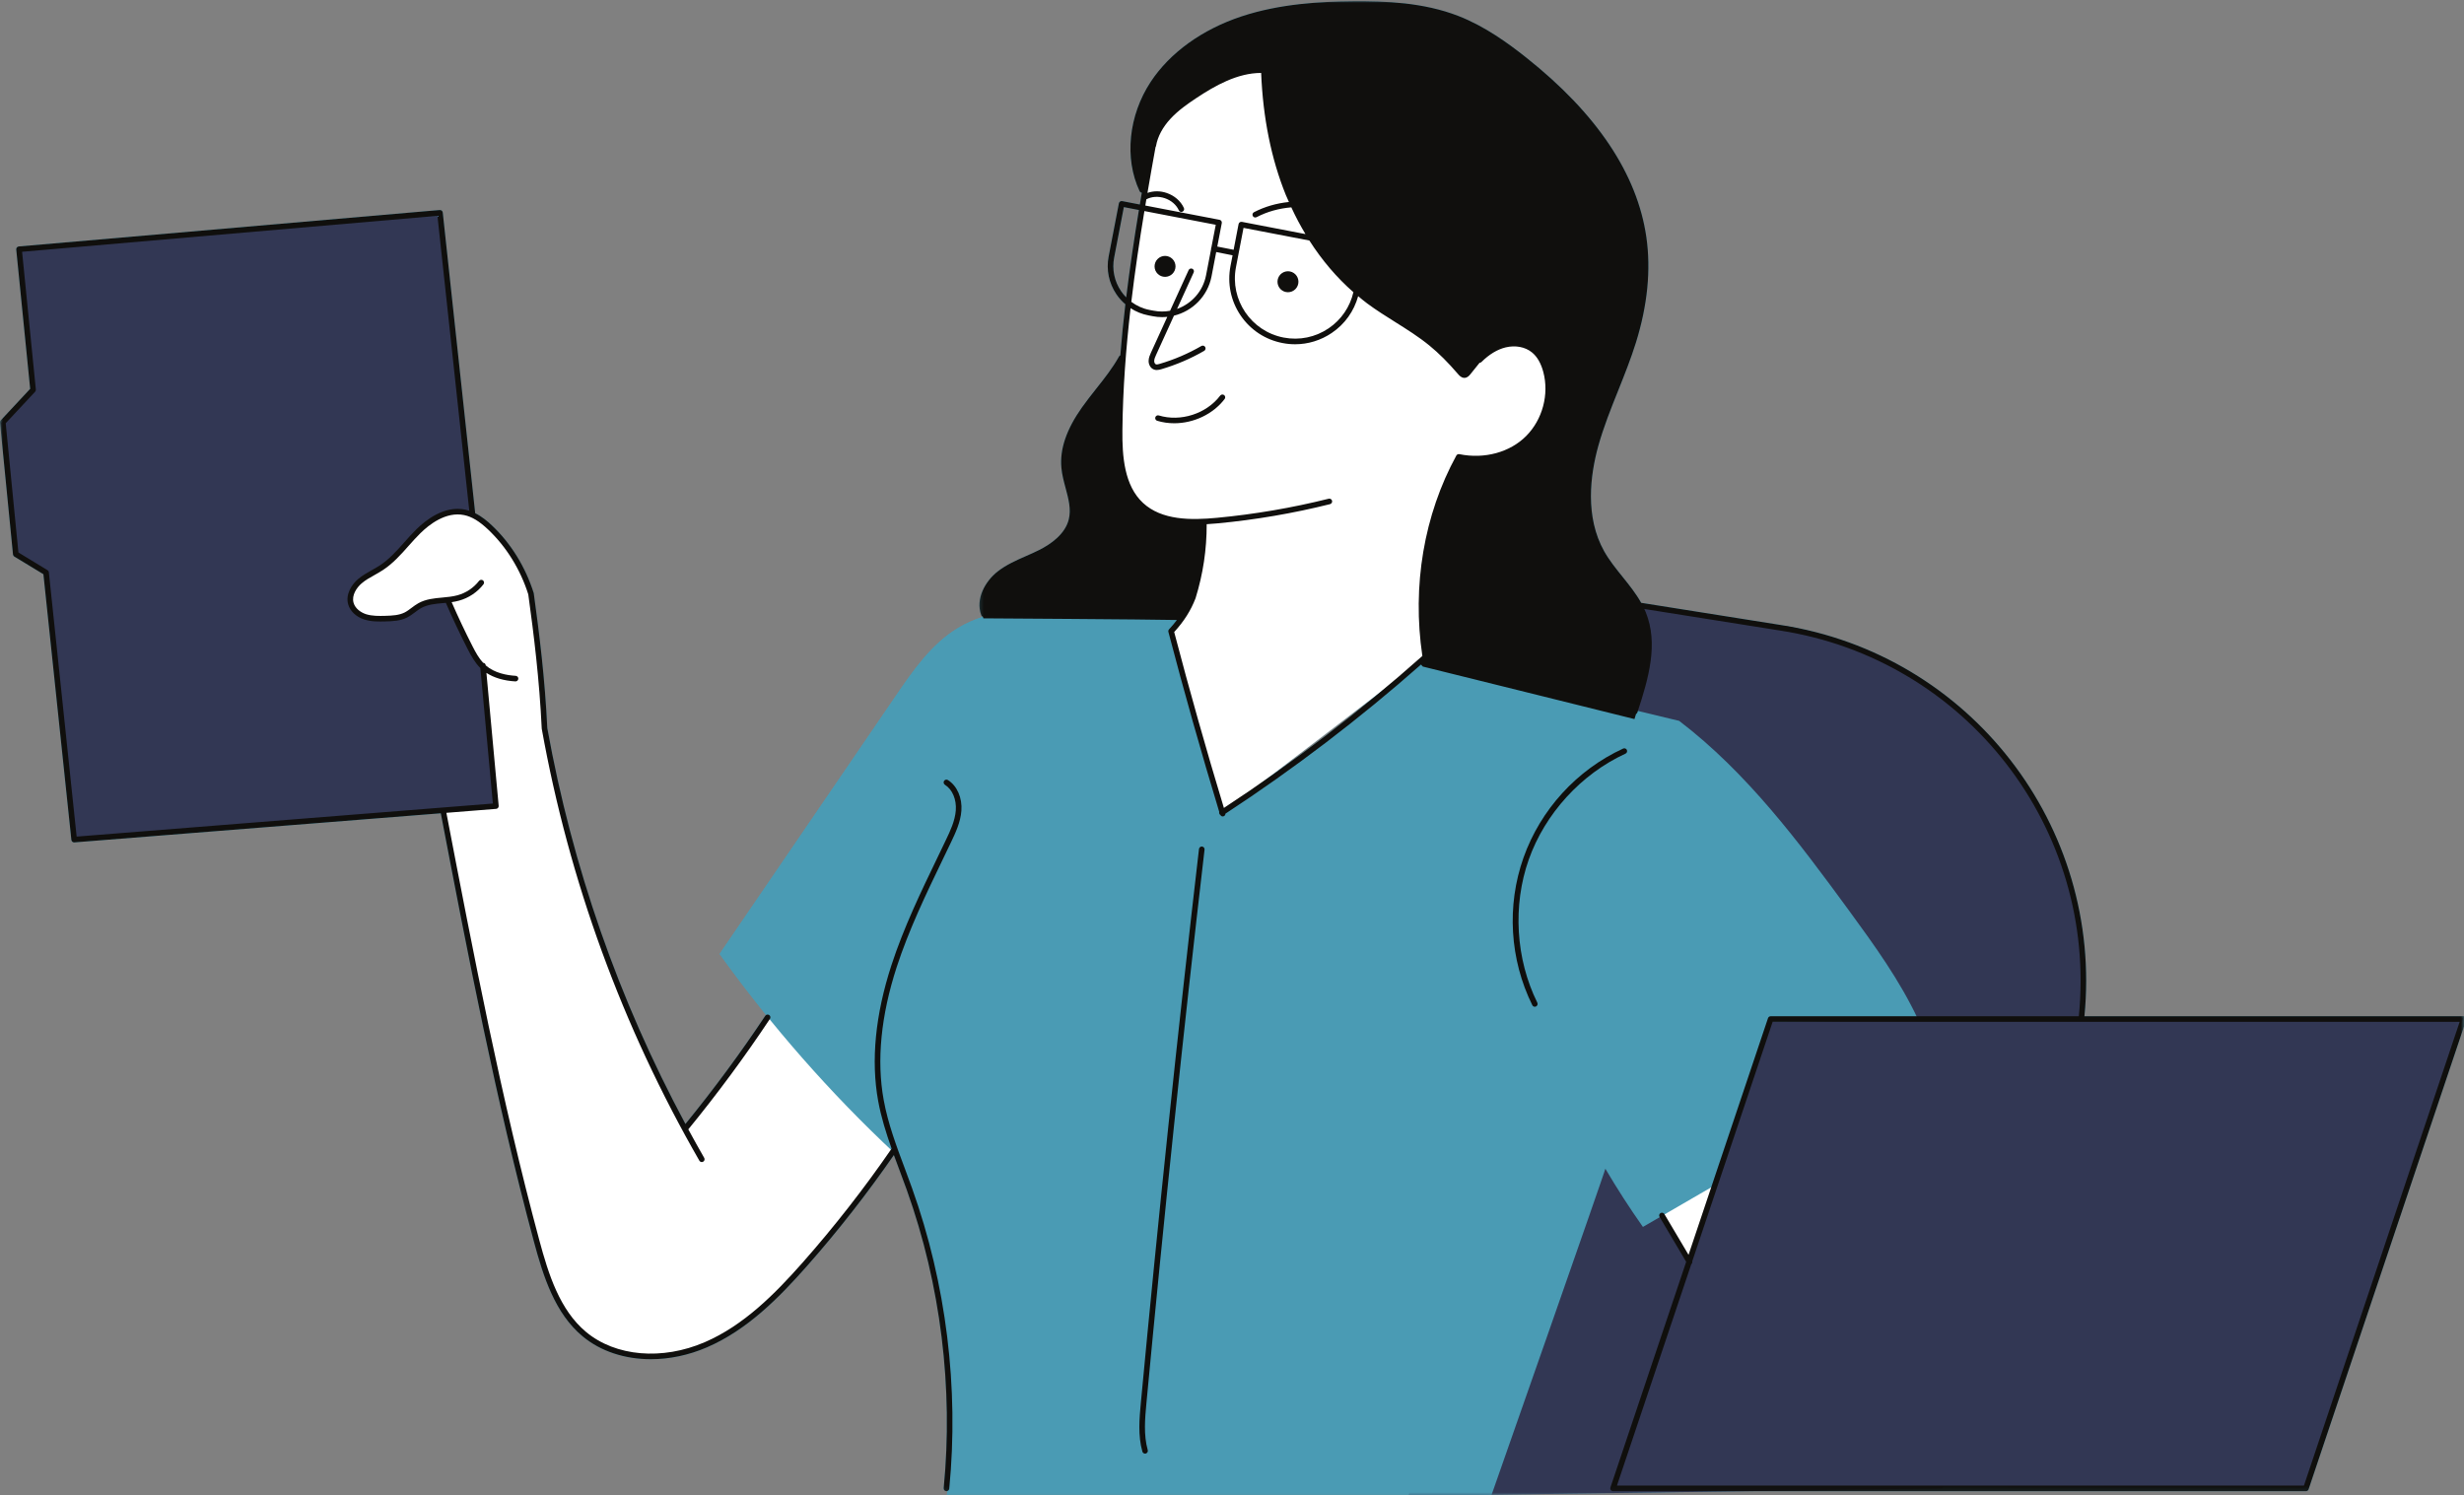<svg width="402" height="244" viewBox="0 0 402 244" fill="none" xmlns="http://www.w3.org/2000/svg">
<rect x="0" y="0" width="402" height="244" fill="#808080" stroke="none"/>
<mask id="mask0_67_39" style="mask-type:luminance" maskUnits="userSpaceOnUse" x="0" y="0" width="402" height="244">
<path d="M0 0H402V244H0V0Z" fill="white"/>
</mask>
<g mask="url(#mask0_67_39)">
<path d="M402.292 166.011C402.208 165.891 402.073 165.818 401.922 165.818H340.073C343.125 134.766 321.38 106.734 290.537 101.979L267.755 98.359C266.901 96.828 265.792 95.448 264.708 94.104C263.646 92.787 262.547 91.422 261.719 89.948C258.557 84.313 259.448 77.516 260.75 72.802C261.615 69.693 262.839 66.63 264.026 63.672C265.031 61.156 266.068 58.563 266.891 55.927C268.797 49.818 269.37 44.011 268.599 38.672C267.109 28.375 260.511 18.516 248.979 9.375C246.136 7.12 242.307 4.307 237.927 2.604C232.261 0.401 226.057 0.162 220.714 0.208C215.578 0.255 208.87 0.583 202.537 2.682C196.13 4.807 190.875 8.594 187.74 13.349C184.12 18.833 183.406 25.839 185.927 31.193C186 31.339 186.136 31.427 186.287 31.443C186.177 32.083 186.068 32.724 185.964 33.37L183.078 32.813C182.833 32.771 182.594 32.927 182.547 33.177L180.875 41.859C180.464 44.011 180.912 46.198 182.141 48.011C182.557 48.63 183.052 49.172 183.604 49.646C183.281 52.406 183 55.182 182.781 57.974C182.698 58.016 182.62 58.073 182.573 58.162C181.531 60.042 180.162 61.771 178.833 63.443C178.063 64.422 177.266 65.427 176.531 66.464C173.984 70.063 172.886 73.292 173.167 76.333C173.266 77.448 173.563 78.552 173.849 79.62C174.328 81.406 174.781 83.089 174.37 84.75C173.771 87.177 171.412 88.807 169.537 89.745C168.844 90.094 168.13 90.412 167.412 90.724C165.813 91.427 164.162 92.151 162.75 93.26C160.766 94.823 159.089 97.724 160.099 100.391C160.146 100.516 160.245 100.589 160.359 100.636C160.359 100.636 160.359 100.641 160.359 100.646C158.969 101.094 157.625 101.677 156.349 102.438C152 105.042 149.005 109.359 146.151 113.547C136.573 127.573 126.995 141.599 117.401 155.651C119.833 159.047 122.38 162.359 125 165.604C124.943 165.641 124.891 165.682 124.849 165.745C120.813 171.813 116.432 177.75 111.823 183.396C100.943 163.146 93.359 141.432 89.287 118.807C88.896 110.729 88 103.479 87.073 96.781C85.719 92.5 83.365 88.682 80.26 85.745C79.583 85.104 78.641 84.297 77.516 83.734C77.516 83.729 77.521 83.724 77.521 83.719L72.229 34.672C72.198 34.427 71.979 34.24 71.734 34.271L3.063 40.214C2.943 40.224 2.828 40.287 2.75 40.38C2.672 40.474 2.636 40.594 2.651 40.714L4.922 63.443L0.125 68.589C0.031 68.682 -0.01 68.813 9.78363e-05 68.943L2.12 90.464C2.136 90.609 2.214 90.734 2.339 90.813L7.083 93.693L11.646 137.042C11.672 137.276 11.87 137.453 12.099 137.453C12.115 137.453 12.125 137.453 12.136 137.448L71.917 132.698C76.333 155.729 80.901 179.542 87.104 202.578C88.656 208.344 90.547 214.281 95.026 218.021C97.995 220.505 101.958 221.776 106.193 221.776C109.193 221.776 112.333 221.136 115.349 219.833C121.88 217.016 127.042 211.802 131.646 206.589C136.714 200.854 141.479 194.755 145.833 188.464C146.141 189.302 146.448 190.136 146.761 190.958C147.162 192.031 147.563 193.104 147.948 194.177C153.474 209.646 155.552 226.464 153.964 242.813C153.938 243.063 154.12 243.287 154.37 243.307C154.386 243.307 154.401 243.313 154.417 243.313C154.464 243.313 154.505 243.297 154.547 243.287C154.516 243.552 154.495 243.823 154.464 244.089L229.787 244.052C229.781 244.063 229.776 244.089 229.776 244.089L232.354 244.052L243.302 244.047C243.302 244.047 243.318 243.995 243.354 243.896L284.693 243.313H376.214C376.412 243.313 376.583 243.188 376.646 243L402.354 166.422C402.401 166.281 402.38 166.13 402.292 166.011ZM225.047 113.047C219.208 117.901 213.151 122.526 206.932 126.891C212.344 122.766 219.625 117.208 225.047 113.047ZM182.896 47.5C181.802 45.886 181.401 43.943 181.771 42.031L183.354 33.792L185.813 34.266C185.042 38.948 184.328 43.708 183.74 48.526C183.432 48.214 183.146 47.87 182.896 47.5Z" fill="#4A9BB4"/>
</g>
<mask id="mask1_67_39" style="mask-type:luminance" maskUnits="userSpaceOnUse" x="0" y="34" width="402" height="210">
<path d="M0 34.521H401.943V244H0V34.521Z" fill="white"/>
</mask>
<g mask="url(#mask1_67_39)">
<path d="M78.88 109.125C79.068 109.088 80.745 131.359 80.745 131.359L12.12 136.906L7.37 93.594L2.578 90.37L0.162 69.016L5.271 63.583L3 40.677L71.433 34.677L77.136 83.838C74.433 83.099 72.271 83.62 70.505 84.771C67.896 86.469 66.297 89.375 63.834 91.281C61.781 92.865 59.125 93.776 57.688 95.927C57.339 96.453 57.073 97.057 57.099 97.682C57.146 98.76 58.011 99.599 58.818 100.312C60.276 101.094 62.078 101.109 63.745 100.937C64.604 100.854 65.474 100.719 66.245 100.328C66.781 100.057 67.25 99.667 67.755 99.333C69.427 98.234 71.516 97.776 73.495 98.078C74.683 101.901 76.537 105.677 78.88 109.125ZM401.844 166.125L322.209 166.276C322.198 166.234 322.193 166.198 322.182 166.156C329.922 166.078 339.339 165.979 339.459 165.974C340.964 151.443 336.781 136.401 327.995 124.734C319.209 113.068 305.906 104.896 291.365 102.151C283.781 101.865 276.412 99.667 267.547 98.547C268.5 99.901 269.037 101.557 269.052 103.219C269.057 104.307 268.854 105.385 268.646 106.453C267.99 109.865 267.339 113.271 266.682 116.677C264.49 123.63 229.776 244.088 229.776 244.088L316.932 242.854C316.943 242.74 316.964 242.625 316.979 242.505L376.052 242.667L401.844 166.125Z" fill="#323754"/>
</g>
<path d="M247.255 55.875C245.542 55.667 243.823 56.401 242.49 57.495C241.151 58.583 240.135 60.005 238.964 61.427C236.563 58.703 233.948 56.151 231.016 54.005C227.563 51.484 223.698 49.542 220.396 46.823C215.37 42.682 211.88 36.885 209.734 30.729C207.589 24.573 206.714 18.047 205.839 11.682C204.484 10.969 202.828 11.51 201.422 12.12C198.912 13.213 196.484 14.515 194.188 16.01C191.708 17.625 189.219 19.687 188.542 22.562L186.651 31.625C186.651 31.625 183.969 53.318 183.729 53.464C182.885 60.844 182.698 68.297 183.172 75.708C183.297 77.641 183.547 79.75 184.953 81.24C186.182 82.875 187.99 84.026 189.938 84.646C191.885 85.271 193.974 85.375 196.672 85.281C196.401 88.453 196.125 91.646 195.344 94.729C194.563 97.818 193.245 100.828 191.104 103.187L199.469 132.583C199.469 132.583 232.49 107.448 232.563 107.193C230.969 96.146 232.958 84.609 238.104 74.51C241.859 75.276 245.984 74.323 248.87 71.802C251.755 69.276 253.255 65.187 252.464 61.437C251.906 58.781 249.948 56.198 247.255 55.875Z" fill="white"/>
<path d="M111.948 184.547L103.495 167.312L99.875 159.427C96.135 148.818 92.38 138.141 90.578 127.036C90.151 124.417 89.828 121.755 88.943 119.255C88.859 118.88 86.969 98.026 86.969 98.026C85.766 92.573 82.484 87.604 77.943 84.349C76.016 83.203 73.562 83.411 71.568 84.344C69.573 85.276 67.948 86.838 66.427 88.432C64.911 90.031 63.438 91.698 61.609 92.932C60.411 93.5 59.057 94.115 58.104 95.188C57.146 96.26 56.693 97.927 57.432 99.161C58.13 100.339 59.62 100.755 60.979 100.906C62.703 101.099 64.51 101.021 66.083 100.281C67.047 99.823 67.885 99.135 68.838 98.656C70.141 97.995 71.651 97.75 73.094 97.958C74.161 99.708 74.838 101.703 75.688 103.62C76.536 105.536 77.588 107.422 79.188 108.776C79.057 108.854 80.828 131.427 80.828 131.427L72.286 132.115C74.453 143 76.62 153.885 78.786 164.776C80.828 175.042 82.87 185.323 85.828 195.365C86.828 202.427 89.286 209.26 92.974 215.354C96.458 219.589 102.38 221.573 107.948 221.135C113.516 220.703 118.74 218.094 123.141 214.656C128.255 209.479 133.516 203.937 138.542 198.193C138.318 197.979 146 187.63 146 187.63L125.682 165.115L111.948 184.547Z" fill="white"/>
<path d="M270.922 197.875L275.485 205.646L280.354 192.24L270.922 197.875Z" fill="white"/>
<mask id="mask2_67_39" style="mask-type:luminance" maskUnits="userSpaceOnUse" x="116" y="98" width="198" height="146">
<path d="M116.609 98.521H313.943V244H116.609V98.521Z" fill="white"/>
</mask>
<g mask="url(#mask2_67_39)">
<path d="M199.771 132.755L191.052 103.01C191.052 103.01 192.714 100.979 192.844 100.458C186.724 101.323 180.526 100.167 174.37 99.63C168.208 99.094 161.656 99.26 156.349 102.437C152 105.042 149.005 109.359 146.151 113.547C136.573 127.573 126.995 141.599 117.401 155.651C125.849 167.417 135.458 178.349 145.932 188.146C153.813 205.547 156.797 225.13 154.464 244.089L243.302 244.047C243.302 244.047 262.052 190.594 261.912 190.693C263.823 193.943 265.87 197.115 268.042 200.193L279.667 193.453L288.787 166.693C288.787 166.693 313.011 166.516 312.958 166.391C309.979 160 305.813 154.245 301.651 148.552C293.474 137.375 285.047 126.094 273.953 117.62C260.026 114.292 246.12 110.891 232.208 107.464C221.422 116.589 211.109 124.672 199.771 132.755Z" fill="#4A9BB4"/>
</g>
<mask id="mask3_67_39" style="mask-type:luminance" maskUnits="userSpaceOnUse" x="0" y="33" width="158" height="211">
<path d="M0 33.188H157.943V243.854H0V33.188Z" fill="white"/>
</mask>
<g mask="url(#mask3_67_39)">
<path d="M154.651 127.276C154.438 127.146 154.156 127.208 154.021 127.422C153.891 127.635 153.953 127.917 154.167 128.052C155.38 128.807 156.073 130.448 155.938 132.229C155.807 133.948 155.026 135.589 154.333 137.036C153.896 137.958 153.453 138.875 153.011 139.792C150.266 145.484 147.427 151.37 145.438 157.484C142.802 165.589 142.073 173.042 143.271 179.635C143.755 182.292 144.568 184.88 145.464 187.417C141.026 193.865 136.151 200.115 130.969 205.984C126.432 211.12 121.359 216.245 114.99 218.995C108.031 222 100.427 221.344 95.609 217.323C91.333 213.75 89.495 207.964 87.984 202.339C81.797 179.365 77.24 155.604 72.828 132.625L80.943 131.979C81.063 131.969 81.177 131.911 81.255 131.818C81.333 131.724 81.37 131.604 81.359 131.484L79.359 109.792C80.594 110.594 82.198 111.073 84.078 111.182C84.089 111.182 84.099 111.182 84.104 111.182C84.349 111.182 84.547 110.995 84.563 110.75C84.578 110.5 84.385 110.286 84.13 110.271C82.682 110.187 80.682 109.818 79.245 108.568V108.547C79.224 108.323 79.042 108.151 78.818 108.141C78.135 107.401 77.625 106.495 77.104 105.474C75.896 103.115 74.75 100.682 73.688 98.25C74.083 98.193 74.479 98.12 74.87 98.01C76.448 97.583 77.875 96.635 78.88 95.338C79.031 95.141 78.995 94.854 78.797 94.698C78.599 94.547 78.313 94.583 78.156 94.781C77.276 95.917 76.021 96.755 74.63 97.13C73.849 97.344 73 97.422 72.177 97.5C70.849 97.62 69.474 97.745 68.26 98.422C67.859 98.646 67.505 98.911 67.156 99.172C66.771 99.463 66.412 99.734 66.01 99.938C65.099 100.391 64.026 100.453 62.818 100.484C61.88 100.51 60.708 100.536 59.698 100.208C58.896 99.943 57.953 99.318 57.682 98.344C57.344 97.125 58.188 95.875 59.011 95.177C59.63 94.646 60.344 94.25 61.094 93.833C61.563 93.568 62.031 93.307 62.479 93.01C64.109 91.943 65.412 90.479 66.667 89.062C67.287 88.37 67.922 87.651 68.589 87C69.974 85.63 72.75 83.422 75.729 84.047C76.984 84.307 78.188 85.036 79.641 86.406C82.63 89.24 84.901 92.922 86.188 96.979C87.099 103.583 87.995 110.807 88.385 118.906C92.859 143.771 101.511 167.479 114.099 189.38C114.188 189.526 114.339 189.609 114.495 189.609C114.573 189.609 114.651 189.589 114.724 189.547C114.943 189.422 115.016 189.146 114.891 188.927C114.005 187.385 113.146 185.833 112.297 184.271C117.011 178.51 121.49 172.448 125.615 166.245C125.755 166.036 125.698 165.755 125.484 165.615C125.276 165.474 124.995 165.531 124.854 165.745C120.818 171.812 116.438 177.745 111.828 183.396C100.948 163.141 93.365 141.432 89.292 118.807C88.901 110.729 88.005 103.479 87.078 96.776C85.724 92.5 83.37 88.682 80.266 85.745C79.589 85.099 78.651 84.297 77.526 83.734C77.526 83.729 77.526 83.724 77.526 83.719L72.234 34.672C72.208 34.427 71.984 34.24 71.74 34.266L3.063 40.214C2.943 40.224 2.828 40.286 2.75 40.38C2.672 40.474 2.636 40.594 2.651 40.714L4.922 63.443L0.125 68.588C0.031 68.682 -0.01 68.812 9.78363e-05 68.943L2.12 90.463C2.136 90.609 2.214 90.734 2.339 90.812L7.083 93.693L11.646 137.042C11.672 137.276 11.87 137.453 12.099 137.453C12.115 137.453 12.125 137.453 12.136 137.448L71.917 132.698C76.333 155.729 80.901 179.542 87.104 202.578C88.656 208.344 90.547 214.281 95.026 218.021C97.995 220.505 101.958 221.776 106.193 221.776C109.193 221.776 112.333 221.135 115.349 219.833C121.88 217.016 127.042 211.802 131.646 206.589C136.714 200.854 141.479 194.755 145.833 188.464C146.141 189.302 146.448 190.135 146.761 190.958C147.162 192.031 147.563 193.104 147.948 194.177C153.474 209.646 155.552 226.464 153.964 242.812C153.938 243.062 154.12 243.286 154.37 243.307C154.386 243.307 154.401 243.312 154.417 243.312C154.646 243.312 154.844 243.135 154.87 242.901C156.474 226.422 154.375 209.464 148.802 193.875C148.417 192.792 148.016 191.719 147.615 190.641C146.261 187.031 144.865 183.302 144.172 179.474C143 173.026 143.719 165.724 146.302 157.771C148.276 151.714 151.099 145.854 153.828 140.193C154.271 139.271 154.714 138.349 155.156 137.432C155.88 135.911 156.703 134.187 156.849 132.297C157.011 130.182 156.146 128.214 154.651 127.276ZM12.505 136.505L7.969 93.37C7.953 93.229 7.87 93.104 7.75 93.031L3.005 90.146L0.932 69.057L5.729 63.917C5.818 63.818 5.865 63.688 5.849 63.557L3.604 41.083L71.37 35.219L76.563 83.333C76.349 83.26 76.135 83.203 75.912 83.156C72.51 82.443 69.464 84.854 67.943 86.354C67.26 87.026 66.609 87.755 65.984 88.463C64.708 89.896 63.505 91.25 61.974 92.255C61.547 92.536 61.099 92.786 60.646 93.036C59.891 93.463 59.109 93.901 58.422 94.484C57.391 95.359 56.349 96.958 56.802 98.594C57.109 99.713 58.089 100.641 59.412 101.073C60.573 101.453 61.828 101.422 62.839 101.396C64.156 101.365 65.339 101.297 66.417 100.755C66.891 100.516 67.307 100.203 67.703 99.906C68.042 99.651 68.359 99.411 68.703 99.219C69.75 98.635 70.969 98.526 72.26 98.406C72.417 98.396 72.578 98.38 72.74 98.365C73.839 100.901 75.037 103.432 76.292 105.891C76.88 107.036 77.49 108.135 78.37 109.005L80.412 131.109L12.505 136.505Z" fill="#100F0D"/>
</g>
<path d="M265.198 122.969C265.427 122.864 265.526 122.594 265.422 122.364C265.318 122.135 265.042 122.036 264.818 122.141C257.261 125.614 251.334 132.104 248.558 139.943C245.782 147.786 246.308 156.557 249.995 164.01C250.073 164.172 250.235 164.266 250.401 164.266C250.474 164.266 250.542 164.25 250.604 164.219C250.834 164.104 250.922 163.828 250.813 163.604C247.287 156.479 246.766 147.745 249.417 140.25C252.073 132.75 257.969 126.292 265.198 122.969Z" fill="#100F0D"/>
<path d="M199.073 64.552C196.828 67.51 192.615 68.87 189.057 67.786C188.818 67.713 188.563 67.849 188.49 68.088C188.417 68.328 188.552 68.583 188.792 68.656C189.693 68.932 190.636 69.062 191.578 69.062C194.719 69.062 197.896 67.604 199.802 65.099C199.953 64.901 199.912 64.615 199.714 64.463C199.516 64.312 199.224 64.349 199.073 64.552Z" fill="#100F0D"/>
<path d="M211.839 45.969C211.839 46.198 211.797 46.416 211.709 46.625C211.62 46.833 211.5 47.021 211.339 47.182C211.177 47.338 210.995 47.463 210.787 47.552C210.573 47.635 210.354 47.682 210.13 47.682C209.901 47.682 209.688 47.635 209.474 47.552C209.266 47.463 209.084 47.338 208.922 47.182C208.761 47.021 208.636 46.833 208.552 46.625C208.464 46.416 208.422 46.198 208.422 45.969C208.422 45.745 208.464 45.526 208.552 45.318C208.636 45.109 208.761 44.922 208.922 44.76C209.084 44.604 209.266 44.479 209.474 44.391C209.688 44.307 209.901 44.26 210.13 44.26C210.354 44.26 210.573 44.307 210.787 44.391C210.995 44.479 211.177 44.604 211.339 44.76C211.5 44.922 211.62 45.109 211.709 45.318C211.797 45.526 211.839 45.745 211.839 45.969Z" fill="#100F0D"/>
<path d="M191.786 43.464C191.786 43.693 191.74 43.911 191.656 44.12C191.568 44.328 191.443 44.51 191.286 44.672C191.125 44.833 190.937 44.958 190.729 45.042C190.521 45.13 190.302 45.172 190.078 45.172C189.849 45.172 189.63 45.13 189.422 45.042C189.213 44.958 189.026 44.833 188.87 44.672C188.708 44.51 188.583 44.328 188.495 44.12C188.411 43.911 188.365 43.693 188.365 43.464C188.365 43.239 188.411 43.021 188.495 42.812C188.583 42.599 188.708 42.417 188.87 42.255C189.026 42.094 189.213 41.974 189.422 41.885C189.63 41.797 189.849 41.755 190.078 41.755C190.302 41.755 190.521 41.797 190.729 41.885C190.937 41.974 191.125 42.094 191.286 42.255C191.443 42.417 191.568 42.599 191.656 42.812C191.74 43.021 191.786 43.239 191.786 43.464Z" fill="#100F0D"/>
<mask id="mask4_67_39" style="mask-type:luminance" maskUnits="userSpaceOnUse" x="159" y="0" width="243" height="244">
<path d="M159.276 0H402V243.854H159.276V0Z" fill="white"/>
</mask>
<g mask="url(#mask4_67_39)">
<path d="M402.292 166.011C402.208 165.891 402.073 165.818 401.922 165.818H340.073C343.125 134.766 321.38 106.734 290.537 101.979L267.755 98.359C266.901 96.828 265.792 95.448 264.708 94.104C263.646 92.787 262.547 91.422 261.719 89.948C258.557 84.313 259.448 77.516 260.75 72.802C261.615 69.693 262.839 66.63 264.026 63.672C265.031 61.156 266.068 58.563 266.891 55.927C268.797 49.818 269.37 44.011 268.599 38.672C267.109 28.375 260.51 18.516 248.979 9.375C246.135 7.12 242.307 4.307 237.927 2.604C232.26 0.401 226.057 0.162 220.714 0.208C215.578 0.255 208.87 0.583 202.537 2.682C196.13 4.807 190.875 8.594 187.74 13.349C184.12 18.833 183.406 25.839 185.927 31.193C186 31.339 186.135 31.427 186.287 31.443C186.177 32.083 186.068 32.724 185.964 33.37L183.078 32.813C182.833 32.771 182.594 32.927 182.547 33.177L180.875 41.859C180.464 44.011 180.912 46.198 182.141 48.011C182.557 48.63 183.052 49.172 183.604 49.646C183.281 52.406 183 55.182 182.781 57.974C182.698 58.016 182.62 58.073 182.573 58.162C181.531 60.042 180.162 61.771 178.833 63.443C178.063 64.422 177.266 65.427 176.531 66.464C173.984 70.063 172.885 73.292 173.167 76.333C173.266 77.448 173.563 78.552 173.849 79.62C174.328 81.406 174.781 83.089 174.37 84.75C173.771 87.177 171.412 88.807 169.537 89.745C168.844 90.094 168.13 90.412 167.412 90.724C165.813 91.427 164.162 92.151 162.75 93.26C160.766 94.823 159.089 97.724 160.099 100.391C160.146 100.516 160.245 100.589 160.359 100.636C160.38 100.719 160.396 100.807 160.427 100.891C160.427 100.891 187.37 101.052 192.016 101.162C191.625 101.672 191.208 102.177 190.729 102.688C190.625 102.802 190.583 102.964 190.625 103.115C193.188 112.912 195.979 122.781 198.917 132.469C198.88 132.594 198.896 132.729 198.969 132.844C199 132.896 199.047 132.927 199.094 132.958C199.172 133.109 199.313 133.214 199.479 133.214C199.526 133.214 199.568 133.208 199.615 133.193C199.807 133.136 199.927 132.953 199.932 132.761C211.104 125.448 221.828 117.261 231.844 108.427C231.927 108.552 232.031 108.667 232.146 108.766C231.766 108.662 266.662 117.328 266.662 117.328C266.745 117.052 266.833 116.781 266.917 116.505C267.01 116.453 267.094 116.375 267.13 116.266C269.026 110.547 270.563 105 268.516 99.927C268.438 99.734 268.349 99.552 268.266 99.365L290.396 102.88C320.792 107.568 342.214 135.208 339.162 165.813V165.818H288.88C288.682 165.818 288.51 165.948 288.448 166.13L275.484 204.745L271.542 198.094C271.417 197.88 271.135 197.807 270.917 197.932C270.703 198.063 270.63 198.344 270.76 198.557L275.099 205.886L262.74 242.708C262.693 242.849 262.714 243.005 262.797 243.12C262.885 243.24 263.021 243.313 263.167 243.313H376.214C376.412 243.313 376.583 243.188 376.646 243L402.354 166.422C402.401 166.281 402.38 166.13 402.292 166.011ZM220.807 47.677C220.245 50.089 218.828 52.172 216.771 53.568C214.604 55.037 211.99 55.573 209.422 55.078C204.115 54.057 200.63 48.912 201.646 43.604L202.88 37.182L213.62 39.245C215.672 42.453 218.083 45.292 220.807 47.677ZM187.026 32.521C187.901 32.057 188.995 31.99 190.037 32.339C191.078 32.693 191.912 33.412 192.323 34.307C192.396 34.479 192.563 34.578 192.734 34.578C192.797 34.578 192.865 34.563 192.927 34.537C193.156 34.432 193.255 34.162 193.151 33.932C192.635 32.802 191.609 31.912 190.328 31.479C189.276 31.12 188.177 31.136 187.208 31.474C187.635 28.958 188.078 26.464 188.526 24C188.563 23.943 188.594 23.886 188.604 23.818C188.87 22.287 189.693 20.74 190.995 19.344C192.245 18 193.776 16.938 195.12 16.042C198.219 13.974 201.896 11.896 205.755 11.901C206.052 19.229 207.401 25.927 209.781 31.813C209.943 32.203 210.12 32.573 210.287 32.958C208.307 33.156 206.365 33.703 204.583 34.625C204.359 34.745 204.276 35.021 204.391 35.24C204.505 35.464 204.781 35.552 205.005 35.438C206.766 34.516 208.708 33.995 210.677 33.833C211.375 35.349 212.146 36.802 212.984 38.193L202.609 36.198C202.365 36.156 202.12 36.313 202.073 36.563L201.266 40.755L198.599 40.229L199.333 36.401C199.38 36.151 199.219 35.912 198.969 35.865L186.859 33.537C186.917 33.198 186.969 32.859 187.026 32.521ZM186.708 34.438L198.349 36.677L197.641 40.354C197.62 40.396 197.599 40.443 197.589 40.495C197.573 40.547 197.578 40.599 197.589 40.651L196.766 44.917C196.26 47.547 194.391 49.568 192.037 50.406C192.938 48.422 193.839 46.432 194.75 44.453C194.854 44.224 194.755 43.953 194.526 43.849C194.297 43.745 194.026 43.844 193.922 44.073C192.906 46.281 191.901 48.5 190.896 50.708C190.037 50.865 189.135 50.875 188.229 50.698L187.557 50.573C186.453 50.359 185.443 49.901 184.573 49.25C185.167 44.24 185.906 39.297 186.708 34.438ZM182.896 47.5C181.802 45.886 181.401 43.943 181.771 42.031L183.354 33.792L185.813 34.266C185.042 38.948 184.328 43.708 183.74 48.526C183.432 48.214 183.146 47.87 182.896 47.5ZM249 71.135C246.354 73.807 242.172 74.943 238.094 74.104C237.896 74.063 237.698 74.156 237.599 74.333C232.323 83.99 230.354 95.594 232.057 107.031C221.917 116.047 211.026 124.386 199.677 131.828C196.807 122.354 194.078 112.703 191.568 103.125C193.182 101.359 194.287 99.609 195.057 97.604C196.287 93.625 196.875 89.672 196.87 85.531C197.464 85.5 198.052 85.453 198.63 85.396C204.797 84.818 210.979 83.76 216.995 82.26C217.24 82.198 217.385 81.948 217.328 81.703C217.266 81.464 217.016 81.313 216.771 81.375C210.802 82.865 204.667 83.912 198.542 84.49C194.302 84.891 189.547 84.912 186.469 82.047C183.432 79.219 183.073 74.458 183.12 70.177C183.193 63.474 183.698 56.828 184.453 50.287C185.333 50.859 186.323 51.261 187.385 51.464L188.052 51.594C188.578 51.698 189.094 51.745 189.604 51.745C189.891 51.745 190.167 51.724 190.443 51.698C189.557 53.646 188.662 55.589 187.776 57.542C187.604 57.932 187.401 58.375 187.396 58.88C187.385 59.417 187.656 60.068 188.271 60.297C188.422 60.354 188.583 60.375 188.729 60.375C189.016 60.375 189.281 60.297 189.464 60.245C191.901 59.526 194.26 58.521 196.464 57.245C196.677 57.12 196.755 56.839 196.625 56.62C196.5 56.401 196.224 56.328 196.005 56.453C193.865 57.693 191.578 58.672 189.203 59.37C188.974 59.438 188.734 59.5 188.583 59.443C188.422 59.38 188.302 59.146 188.307 58.891C188.313 58.578 188.464 58.245 188.609 57.917C189.578 55.781 190.557 53.646 191.531 51.505C194.557 50.771 197.037 48.339 197.662 45.089L198.422 41.125L201.094 41.656L200.75 43.432C200.214 46.245 200.797 49.094 202.401 51.464C204.01 53.833 206.438 55.438 209.25 55.974C209.932 56.109 210.615 56.172 211.292 56.172C213.412 56.172 215.484 55.542 217.281 54.323C219.406 52.886 220.906 50.776 221.583 48.323C222.068 48.729 222.552 49.136 223.057 49.511C224.526 50.599 226.099 51.589 227.62 52.542C229.51 53.729 231.464 54.953 233.208 56.38C234.75 57.641 236.245 59.13 237.912 61.073C238.078 61.266 238.417 61.656 238.912 61.656C238.922 61.656 238.938 61.656 238.953 61.656C239.432 61.636 239.745 61.245 239.896 61.057L241.391 59.198C241.5 59.198 241.609 59.156 241.693 59.073C242.953 57.818 244.281 57.016 245.646 56.682C247.224 56.302 248.823 56.599 249.917 57.484C250.776 58.167 251.401 59.25 251.787 60.688C252.76 64.344 251.667 68.448 249 71.135ZM375.885 242.401H263.802L275.932 206.271C276.073 206.156 276.13 205.979 276.089 205.813L289.203 166.729H401.292L375.885 242.401Z" fill="#100F0D"/>
</g>
<path d="M196.521 138.63C196.547 138.38 196.37 138.156 196.12 138.125C195.87 138.099 195.646 138.276 195.615 138.526C192.135 168.464 188.943 198.865 186.13 228.886C185.896 231.38 185.63 234.214 186.38 236.854C186.437 237.052 186.62 237.182 186.818 237.182C186.859 237.182 186.901 237.177 186.943 237.167C187.182 237.094 187.323 236.844 187.255 236.604C186.552 234.13 186.812 231.386 187.036 228.969C189.849 198.958 193.042 168.563 196.521 138.63Z" fill="#100F0D"/>
</svg>

